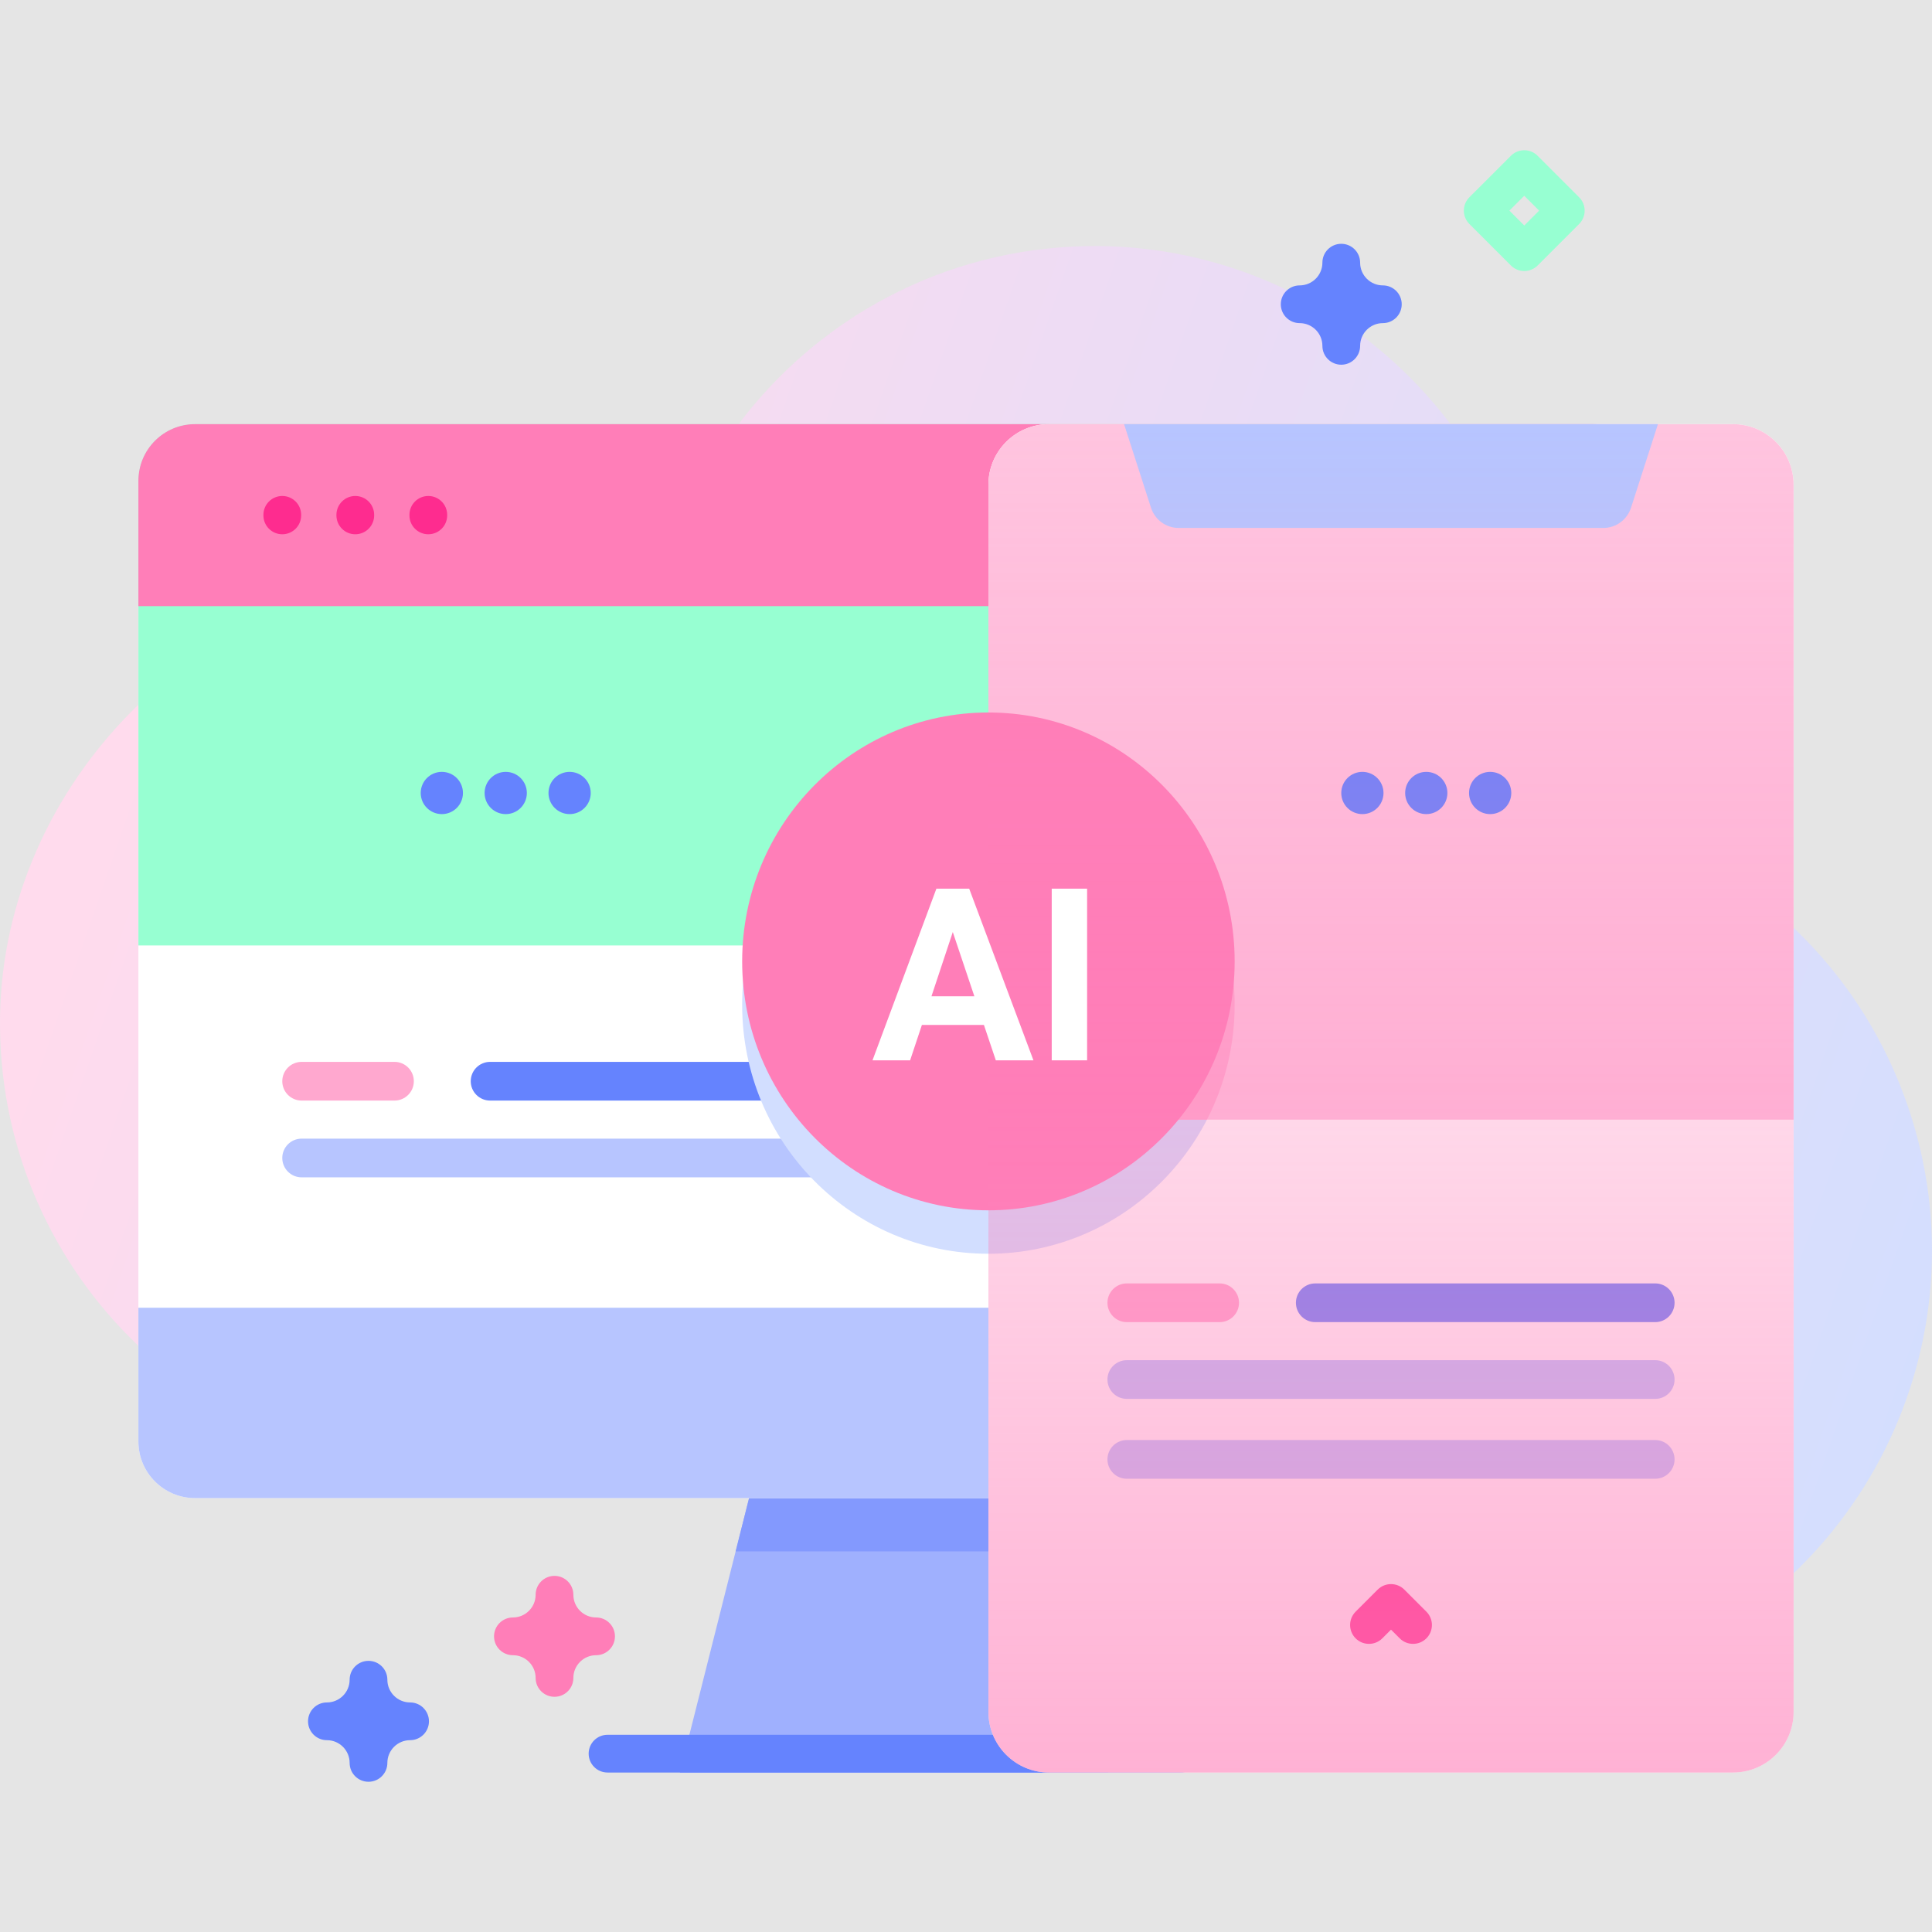 <svg width="512" height="512" viewBox="0 0 512 512" fill="none" xmlns="http://www.w3.org/2000/svg">
<rect width="512" height="512" fill="#E5E5E5"/>
<path d="M505.626 293.23C493.8 258.62 467.488 233.07 435.774 221.028C419.344 214.789 408.428 199.172 408.187 181.599C408.182 181.215 408.175 180.83 408.166 180.445C406.659 115.863 352.678 64.115 288.089 65.224C249.995 65.878 216.301 84.579 195.184 113.144C176.999 137.743 148.694 153.109 118.104 153.093C117.206 153.093 116.307 153.102 115.404 153.122C53.487 154.476 0.837 207.6 0.011 269.526C-0.868 335.458 52.314 389.18 118.043 389.18C168.99 389.18 212.392 356.903 228.929 311.683C233.256 299.851 246.081 293.509 258.212 296.911C258.363 296.953 258.515 296.996 258.667 297.038C269.766 300.102 277.125 310.678 276.217 322.157C275 337.54 276.798 353.412 282.015 368.953C302.536 430.088 369.203 463.638 430.508 443.633C493.219 423.168 526.887 355.448 505.626 293.23Z" fill="url(#paint0_linear)"/>
<path d="M293.717 469.813H180.15L202.861 379.792H271.006L293.717 469.813Z" fill="#9FB0FE"/>
<path d="M278.916 411.134H194.951L202.861 379.792H271.006L278.916 411.134Z" fill="#8399FE"/>
<path d="M161 469.737C158.239 469.737 156 467.499 156 464.737C156 461.975 158.239 459.737 161 459.737H312.867C315.628 459.737 317.867 461.975 317.867 464.737C317.867 467.499 315.628 469.737 312.867 469.737H161Z" fill="#6583FE"/>
<path d="M437.193 127.417V381.995C437.193 390.286 430.464 397.014 422.174 397.014H51.695C43.404 397.014 36.676 390.285 36.676 381.995V127.417C36.676 119.126 43.405 112.398 51.695 112.398H422.173C430.464 112.397 437.193 119.126 437.193 127.417Z" fill="white"/>
<path d="M129.88 291.664H219.967C222.8 291.664 225.096 289.368 225.096 286.535C225.096 283.702 222.8 281.406 219.967 281.406H129.88C127.047 281.406 124.751 283.702 124.751 286.535C124.751 289.368 127.048 291.664 129.88 291.664Z" fill="#6583FE"/>
<path d="M79.936 291.664H104.542C107.375 291.664 109.671 289.368 109.671 286.535C109.671 283.702 107.375 281.406 104.542 281.406H79.936C77.103 281.406 74.807 283.702 74.807 286.535C74.807 289.368 77.103 291.664 79.936 291.664Z" fill="#FFA8CF"/>
<path d="M79.936 312.008H219.967C222.8 312.008 225.096 309.712 225.096 306.879C225.096 304.047 222.8 301.75 219.967 301.75H79.936C77.103 301.75 74.807 304.046 74.807 306.879C74.807 309.711 77.103 312.008 79.936 312.008Z" fill="#B7C5FF"/>
<path d="M437.193 250.555V127.417C437.193 119.126 430.464 112.398 422.174 112.398H51.695C43.404 112.398 36.676 119.127 36.676 127.417V250.555H437.193Z" fill="#97FFD2"/>
<path d="M437.193 160.631V127.417C437.193 119.122 430.469 112.398 422.174 112.398H51.695C43.4 112.398 36.676 119.122 36.676 127.417V160.631H437.193Z" fill="#FF7EB8"/>
<path d="M36.676 346.557V381.992C36.676 390.287 43.4 397.011 51.695 397.011H422.173C430.468 397.011 437.192 390.287 437.192 381.992V346.557H36.676Z" fill="#B7C5FF"/>
<path d="M475.323 128.457V453.68C475.323 462.547 468.133 469.737 459.266 469.737H277.997C269.13 469.737 261.94 462.547 261.94 453.68V128.457C261.94 119.59 269.13 112.4 277.997 112.4H459.266C468.133 112.4 475.323 119.59 475.323 128.457Z" fill="white"/>
<path d="M261.939 332.259C297.98 332.259 327.197 302.725 327.197 266.294C327.197 229.863 297.98 200.329 261.939 200.329C225.898 200.329 196.681 229.863 196.681 266.294C196.681 302.725 225.898 332.259 261.939 332.259Z" fill="#D2DEFF"/>
<path d="M475.318 128.461V296.709H261.937V128.461C261.937 119.59 269.126 112.402 277.996 112.402H459.269C468.13 112.402 475.318 119.59 475.318 128.461Z" fill="#FFC4DF"/>
<path d="M327.194 266.293C327.194 277.266 324.551 287.608 319.855 296.709H261.937V200.326C297.979 200.325 327.194 229.86 327.194 266.293Z" fill="#FFA8CF"/>
<path d="M432.242 134.536L439.375 112.398H297.889L305.022 134.536C306.055 137.742 309.011 139.912 312.347 139.912H424.917C428.252 139.911 431.209 137.742 432.242 134.536V134.536Z" fill="#B7C5FF"/>
<path d="M261.939 320.746C297.98 320.746 327.197 291.212 327.197 254.781C327.197 218.35 297.98 188.816 261.939 188.816C225.898 188.816 196.681 218.35 196.681 254.781C196.681 291.212 225.898 320.746 261.939 320.746Z" fill="#FF7EB8"/>
<path d="M348.561 350.376H438.648C441.481 350.376 443.777 348.08 443.777 345.247C443.777 342.415 441.481 340.118 438.648 340.118H348.561C345.728 340.118 343.432 342.414 343.432 345.247C343.432 348.08 345.728 350.376 348.561 350.376Z" fill="#6583FE"/>
<path d="M298.616 350.376H323.222C326.055 350.376 328.351 348.08 328.351 345.247C328.351 342.415 326.055 340.118 323.222 340.118H298.616C295.783 340.118 293.487 342.414 293.487 345.247C293.487 348.08 295.783 350.376 298.616 350.376Z" fill="#FFA8CF"/>
<path d="M298.616 370.72H438.647C441.48 370.72 443.776 368.424 443.776 365.591C443.776 362.759 441.48 360.462 438.647 360.462H298.616C295.783 360.462 293.487 362.758 293.487 365.591C293.487 368.423 295.783 370.72 298.616 370.72Z" fill="#B7C5FF"/>
<path d="M298.616 391.883H438.647C441.48 391.883 443.776 389.587 443.776 386.754C443.776 383.921 441.48 381.625 438.647 381.625H298.616C295.783 381.625 293.487 383.921 293.487 386.754C293.487 389.587 295.783 391.883 298.616 391.883Z" fill="#B7C5FF"/>
<path d="M117.092 215.747C120.183 215.747 122.689 213.241 122.689 210.15C122.689 207.059 120.183 204.553 117.092 204.553C114.001 204.553 111.495 207.059 111.495 210.15C111.495 213.241 114.001 215.747 117.092 215.747Z" fill="#6583FE"/>
<path d="M134.023 204.553C137.114 204.553 139.62 207.059 139.62 210.15C139.62 213.241 137.114 215.747 134.023 215.747C130.932 215.747 128.426 213.241 128.426 210.15C128.426 207.059 130.932 204.553 134.023 204.553Z" fill="#6583FE"/>
<path d="M150.954 215.747C154.045 215.747 156.551 213.241 156.551 210.15C156.551 207.059 154.045 204.553 150.954 204.553C147.863 204.553 145.357 207.059 145.357 210.15C145.357 213.241 147.863 215.747 150.954 215.747Z" fill="#6583FE"/>
<path d="M361.046 204.553C364.137 204.553 366.643 207.059 366.643 210.15C366.643 213.241 364.137 215.747 361.046 215.747C357.955 215.747 355.449 213.241 355.449 210.15C355.449 207.059 357.955 204.553 361.046 204.553Z" fill="#6583FE"/>
<path d="M377.977 215.747C381.068 215.747 383.574 213.241 383.574 210.15C383.574 207.059 381.068 204.553 377.977 204.553C374.886 204.553 372.38 207.059 372.38 210.15C372.38 213.241 374.886 215.747 377.977 215.747Z" fill="#6583FE"/>
<path d="M394.908 215.747C397.999 215.747 400.505 213.241 400.505 210.15C400.505 207.059 397.999 204.553 394.908 204.553C391.817 204.553 389.311 207.059 389.311 210.15C389.311 213.241 391.817 215.747 394.908 215.747Z" fill="#6583FE"/>
<path d="M372.167 421.268C370.216 419.315 367.05 419.316 365.097 421.267L359.256 427.107C357.303 429.06 357.303 432.225 359.255 434.178C360.232 435.155 361.512 435.643 362.791 435.643C364.07 435.643 365.35 435.155 366.326 434.179L368.632 431.873L370.937 434.178C372.888 436.131 376.056 436.131 378.007 434.178C379.96 432.226 379.96 429.06 378.007 427.108L372.167 421.268Z" fill="#FE2C8F"/>
<path d="M475.323 128.457V453.68C475.323 462.547 468.133 469.737 459.266 469.737H277.997C269.13 469.737 261.94 462.547 261.94 453.68V128.457C261.94 119.59 269.13 112.4 277.997 112.4H459.266C468.133 112.4 475.323 119.59 475.323 128.457Z" fill="url(#paint1_linear)"/>
<path d="M74.808 141.587C77.57 141.587 79.808 139.349 79.808 136.587V136.441C79.808 133.679 77.57 131.441 74.808 131.441C72.046 131.441 69.808 133.679 69.808 136.441V136.587C69.808 139.349 72.046 141.587 74.808 141.587Z" fill="#FE2C8F"/>
<path d="M94.157 141.587C96.919 141.587 99.157 139.349 99.157 136.587V136.441C99.157 133.679 96.919 131.441 94.157 131.441C91.395 131.441 89.157 133.679 89.157 136.441V136.587C89.157 139.349 91.396 141.587 94.157 141.587Z" fill="#FE2C8F"/>
<path d="M113.507 141.587C116.269 141.587 118.507 139.349 118.507 136.587V136.441C118.507 133.679 116.269 131.441 113.507 131.441C110.745 131.441 108.507 133.679 108.507 136.441V136.587C108.507 139.349 110.745 141.587 113.507 141.587Z" fill="#FE2C8F"/>
<path d="M97.656 472.187C94.894 472.187 92.656 469.949 92.656 467.187C92.656 463.867 89.954 461.165 86.634 461.165C83.872 461.165 81.634 458.927 81.634 456.165C81.634 453.403 83.872 451.165 86.634 451.165C89.954 451.165 92.656 448.463 92.656 445.143C92.656 442.381 94.894 440.143 97.656 440.143C100.418 440.143 102.656 442.381 102.656 445.143C102.656 448.463 105.358 451.165 108.678 451.165C111.44 451.165 113.678 453.403 113.678 456.165C113.678 458.927 111.44 461.165 108.678 461.165C105.358 461.165 102.656 463.867 102.656 467.187C102.656 469.948 100.418 472.187 97.656 472.187Z" fill="#6583FE"/>
<path d="M355.449 96.653C352.687 96.653 350.449 94.415 350.449 91.653C350.449 88.333 347.747 85.632 344.427 85.632C341.665 85.632 339.427 83.394 339.427 80.632C339.427 77.87 341.665 75.632 344.427 75.632C347.747 75.632 350.449 72.93 350.449 69.61C350.449 66.848 352.687 64.61 355.449 64.61C358.211 64.61 360.449 66.848 360.449 69.61C360.449 72.93 363.15 75.632 366.47 75.632C369.232 75.632 371.47 77.87 371.47 80.632C371.47 83.394 369.232 85.632 366.47 85.632C363.15 85.632 360.449 88.333 360.449 91.653C360.449 94.415 358.211 96.653 355.449 96.653Z" fill="#6583FE"/>
<path d="M146.948 449.669C144.186 449.669 141.948 447.431 141.948 444.669C141.948 441.349 139.246 438.647 135.926 438.647C133.164 438.647 130.926 436.409 130.926 433.647C130.926 430.885 133.164 428.647 135.926 428.647C139.246 428.647 141.948 425.945 141.948 422.625C141.948 419.863 144.186 417.625 146.948 417.625C149.71 417.625 151.948 419.863 151.948 422.625C151.948 425.945 154.649 428.647 157.969 428.647C160.731 428.647 162.969 430.885 162.969 433.647C162.969 436.409 160.731 438.647 157.969 438.647C154.649 438.647 151.948 441.349 151.948 444.669C151.948 447.431 149.71 449.669 146.948 449.669Z" fill="#FF7EB8"/>
<path d="M403.943 71.827C402.617 71.827 401.345 71.301 400.407 70.362L389.4 59.355C387.448 57.403 387.448 54.237 389.401 52.285L400.408 41.278C402.359 39.325 405.527 39.325 407.478 41.278L418.485 52.285C420.438 54.237 420.438 57.403 418.486 59.355L407.479 70.363C406.541 71.301 405.27 71.827 403.943 71.827V71.827ZM400.008 55.819L403.944 59.756L407.88 55.819L403.944 51.883L400.008 55.819Z" fill="#97FFD2"/>
<path d="M260.75 271.625H244.312L241.188 281H231.219L248.156 235.5H256.844L273.875 281H263.906L260.75 271.625ZM246.844 264.031H258.219L252.5 247L246.844 264.031ZM288.094 281H278.719V235.5H288.094V281Z" fill="white"/>
<defs>
<linearGradient id="paint0_linear" x1="17.284" y1="162.637" x2="542.345" y2="344.2" gradientUnits="userSpaceOnUse">
<stop offset="0.049" stop-color="#FFDBED"/>
<stop offset="0.999" stop-color="#D2DEFF"/>
</linearGradient>
<linearGradient id="paint1_linear" x1="368.632" y1="112.4" x2="368.632" y2="469.737" gradientUnits="userSpaceOnUse">
<stop offset="0.003" stop-color="#FF7EB8" stop-opacity="0"/>
<stop offset="1" stop-color="#FF7EB8" stop-opacity="0.6"/>
</linearGradient>
</defs>
</svg>
